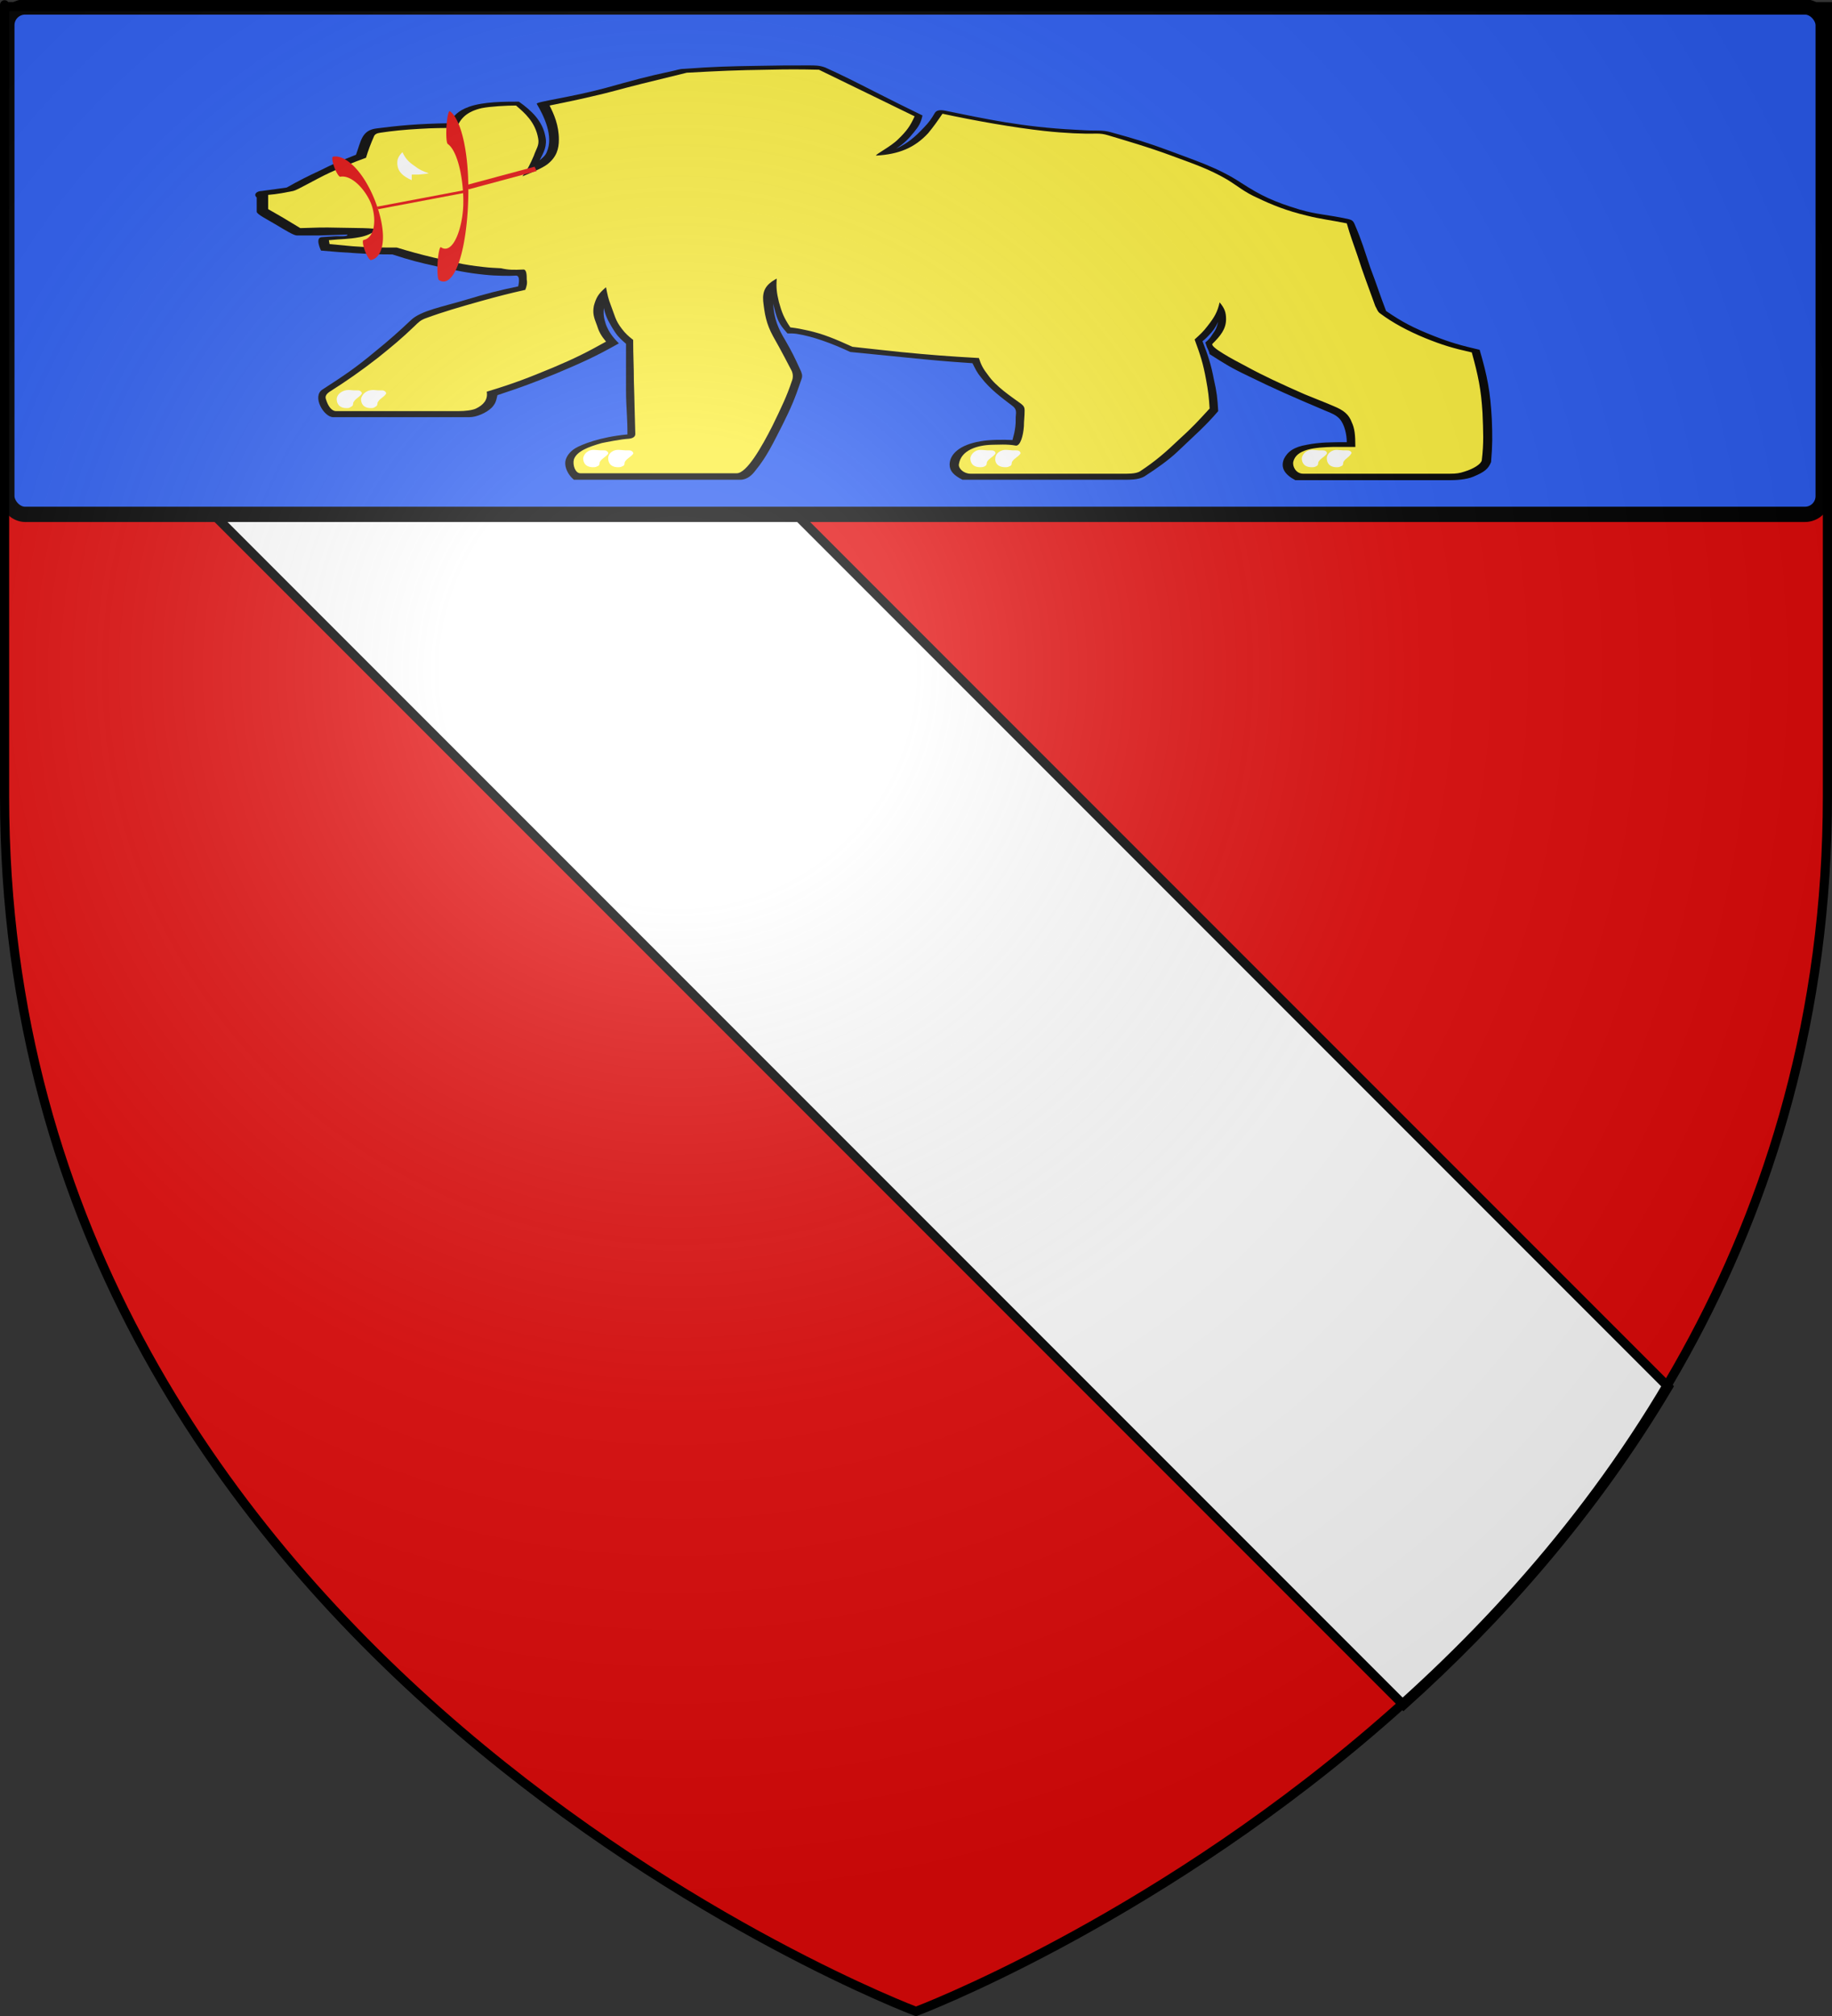 <?xml version="1.0" encoding="UTF-8" standalone="no"?>
<svg
   xmlns:dc="http://purl.org/dc/elements/1.1/"
   xmlns:cc="http://creativecommons.org/ns#"
   xmlns:rdf="http://www.w3.org/1999/02/22-rdf-syntax-ns#"
   xmlns:svg="http://www.w3.org/2000/svg"
   xmlns="http://www.w3.org/2000/svg"
   xmlns:xlink="http://www.w3.org/1999/xlink"
   xmlns:sodipodi="http://sodipodi.sourceforge.net/DTD/sodipodi-0.dtd"
   xmlns:inkscape="http://www.inkscape.org/namespaces/inkscape"
   height="660"
   width="600"
   version="1.0"
   id="svg2"
   sodipodi:version="0.32"
   inkscape:version="0.46"
   sodipodi:docname="Blason_chiry ourscamps.svg"
   sodipodi:docbase="D:\Mes documents\Renaud-Notre Lapin"
   inkscape:export-filename="/Users/olivier/Desktop/Blason Rouge/Blason_Vide_3D.png"
   inkscape:export-xdpi="144"
   inkscape:export-ydpi="144"
   inkscape:output_extension="org.inkscape.output.svg.inkscape">
  <rect width="100%" height="100%" fill="#333333" stroke="none"/>
  <sodipodi:namedview
     inkscape:window-height="801"
     inkscape:window-width="1112"
     inkscape:pageshadow="2"
     inkscape:pageopacity="0.0"
     guidetolerance="10.0"
     gridtolerance="10.0"
     objecttolerance="10.0"
     borderopacity="1.0"
     bordercolor="#666666"
     pagecolor="#ffffff"
     id="base"
     showgrid="false"
     height="660px"
     inkscape:zoom="0.44547727"
     inkscape:cx="130.62484"
     inkscape:cy="575.18486"
     inkscape:window-x="120"
     inkscape:window-y="320"
     inkscape:current-layer="g3521" />
  <desc
     id="desc4">Flag of Canton of Valais (Wallis)</desc>
  <defs
     id="defs6">
    <inkscape:perspective
       sodipodi:type="inkscape:persp3d"
       inkscape:vp_x="0 : 330 : 1"
       inkscape:vp_y="0 : 1000 : 0"
       inkscape:vp_z="600 : 330 : 1"
       inkscape:persp3d-origin="300 : 220 : 1"
       id="perspective35" />
    <linearGradient
       id="linearGradient2893">
      <stop
         style="stop-color:white;stop-opacity:0.314;"
         offset="0"
         id="stop2895" />
      <stop
         id="stop2897"
         offset="0.19"
         style="stop-color:white;stop-opacity:0.251;" />
      <stop
         style="stop-color:#6b6b6b;stop-opacity:0.125;"
         offset="0.6"
         id="stop2901" />
      <stop
         style="stop-color:black;stop-opacity:0.125;"
         offset="1"
         id="stop2899" />
    </linearGradient>
    <linearGradient
       id="linearGradient2885">
      <stop
         id="stop2887"
         offset="0"
         style="stop-color:white;stop-opacity:1;" />
      <stop
         style="stop-color:white;stop-opacity:1;"
         offset="0.229"
         id="stop2891" />
      <stop
         id="stop2889"
         offset="1"
         style="stop-color:black;stop-opacity:1;" />
    </linearGradient>
    <linearGradient
       id="linearGradient2955">
      <stop
         id="stop2867"
         offset="0"
         style="stop-color:#fd0000;stop-opacity:1;" />
      <stop
         style="stop-color:#e77275;stop-opacity:0.659;"
         offset="0.5"
         id="stop2873" />
      <stop
         style="stop-color:black;stop-opacity:0.323;"
         offset="1"
         id="stop2959" />
    </linearGradient>
    <radialGradient
       inkscape:collect="always"
       xlink:href="#linearGradient2955"
       id="radialGradient2961"
       cx="225.524"
       cy="218.901"
       fx="225.524"
       fy="218.901"
       r="300"
       gradientTransform="matrix(-4.167939e-4,2.183,-1.884,-3.599562e-4,615.597,-289.121)"
       gradientUnits="userSpaceOnUse" />
    <polygon
       id="star"
       transform="scale(53,53)"
       points="0,-1 0.588,0.809 -0.951,-0.309 0.951,-0.309 -0.588,0.809 0,-1 " />
    <clipPath
       id="clip">
      <path
         d="M 0,-200 L 0,600 L 300,600 L 300,-200 L 0,-200 z "
         id="path10" />
    </clipPath>
    <radialGradient
       inkscape:collect="always"
       xlink:href="#linearGradient2955"
       id="radialGradient1911"
       gradientUnits="userSpaceOnUse"
       gradientTransform="matrix(-4.167939e-4,2.183,-1.884,-3.599562e-4,615.597,-289.121)"
       cx="225.524"
       cy="218.901"
       fx="225.524"
       fy="218.901"
       r="300" />
    <radialGradient
       inkscape:collect="always"
       xlink:href="#linearGradient2955"
       id="radialGradient2865"
       gradientUnits="userSpaceOnUse"
       gradientTransform="matrix(0,1.749,-1.593,-1.049767e-7,551.788,-191.29)"
       cx="225.524"
       cy="218.901"
       fx="225.524"
       fy="218.901"
       r="300" />
    <radialGradient
       inkscape:collect="always"
       xlink:href="#linearGradient2955"
       id="radialGradient2871"
       gradientUnits="userSpaceOnUse"
       gradientTransform="matrix(0,1.386,-1.323,-5.741131e-8,-158.082,-109.541)"
       cx="225.524"
       cy="218.901"
       fx="225.524"
       fy="218.901"
       r="300" />
    <radialGradient
       inkscape:collect="always"
       xlink:href="#linearGradient2893"
       id="radialGradient3163"
       gradientUnits="userSpaceOnUse"
       gradientTransform="matrix(1.353,0,0,1.349,-77.629,-85.747)"
       cx="221.445"
       cy="226.331"
       fx="221.445"
       fy="226.331"
       r="300" />
    <radialGradient
       gradientTransform="matrix(0,1.386,-1.323,-5.741131e-8,-158.082,-109.541)"
       gradientUnits="userSpaceOnUse"
       xlink:href="#linearGradient2955"
       id="radialGradient2630"
       fy="218.901"
       fx="225.524"
       r="300"
       cy="218.901"
       cx="225.524" />
    <radialGradient
       gradientTransform="matrix(0,1.749,-1.593,-1.049767e-7,551.788,-191.29)"
       gradientUnits="userSpaceOnUse"
       xlink:href="#linearGradient2955"
       id="radialGradient2628"
       fy="218.901"
       fx="225.524"
       r="300"
       cy="218.901"
       cx="225.524" />
    <radialGradient
       gradientTransform="matrix(-4.167939e-4,2.183,-1.884,-3.599562e-4,615.597,-289.121)"
       gradientUnits="userSpaceOnUse"
       xlink:href="#linearGradient2955"
       id="radialGradient2626"
       fy="218.901"
       fx="225.524"
       r="300"
       cy="218.901"
       cx="225.524" />
    <clipPath
       id="clipPath2622">
      <path
         id="path2624"
         d="M 0,-200 L 0,600 L 300,600 L 300,-200 L 0,-200 z " />
    </clipPath>
    <polygon
       id="polygon2620"
       transform="scale(53,53)"
       points="0,-1 0.588,0.809 -0.951,-0.309 0.951,-0.309 -0.588,0.809 0,-1 " />
    <radialGradient
       gradientTransform="matrix(-4.167939e-4,2.183,-1.884,-3.599562e-4,615.597,-289.121)"
       gradientUnits="userSpaceOnUse"
       xlink:href="#linearGradient2955"
       id="radialGradient2618"
       fy="218.901"
       fx="225.524"
       r="300"
       cy="218.901"
       cx="225.524" />
    <linearGradient
       id="linearGradient2610">
      <stop
         id="stop2612"
         offset="0"
         style="stop-color:#fd0000;stop-opacity:1" />
      <stop
         id="stop2614"
         offset="0.5"
         style="stop-color:#e77275;stop-opacity:0.659" />
      <stop
         id="stop2616"
         offset="1"
         style="stop-color:black;stop-opacity:0.323" />
    </linearGradient>
    <linearGradient
       id="linearGradient2602">
      <stop
         id="stop2604"
         offset="0"
         style="stop-color:white;stop-opacity:1" />
      <stop
         id="stop2606"
         offset="0.229"
         style="stop-color:white;stop-opacity:1" />
      <stop
         id="stop2608"
         offset="1"
         style="stop-color:black;stop-opacity:1" />
    </linearGradient>
    <linearGradient
       id="linearGradient2592">
      <stop
         id="stop2594"
         offset="0"
         style="stop-color:white;stop-opacity:0.314" />
      <stop
         id="stop2596"
         offset="0.19"
         style="stop-color:white;stop-opacity:0.251" />
      <stop
         id="stop2598"
         offset="0.6"
         style="stop-color:#6b6b6b;stop-opacity:0.125" />
      <stop
         id="stop2600"
         offset="1"
         style="stop-color:black;stop-opacity:0.125" />
    </linearGradient>
    <inkscape:perspective
       id="perspective32"
       inkscape:persp3d-origin="300 : 220 : 1"
       inkscape:vp_z="600 : 330 : 1"
       inkscape:vp_y="0 : 1000 : 0"
       inkscape:vp_x="0 : 330 : 1"
       sodipodi:type="inkscape:persp3d" />
    <inkscape:perspective
       id="perspective173"
       inkscape:persp3d-origin="179.5 : 145.33333 : 1"
       inkscape:vp_z="359 : 218 : 1"
       inkscape:vp_y="0 : 1000 : 0"
       inkscape:vp_x="0 : 218 : 1"
       sodipodi:type="inkscape:persp3d" />
  </defs>
  <g
     inkscape:groupmode="layer"
     id="layer3"
     inkscape:label="Fond écu"
     style="display:inline"
     sodipodi:insensitive="true">
    <path
       id="path2855"
       style="fill:#e20909;fill-opacity:1;fill-rule:evenodd;stroke:none;stroke-width:1px;stroke-linecap:butt;stroke-linejoin:miter;stroke-opacity:1"
       d="M 300,658.5 C 300,658.5 598.5,546.18 598.5,260.728 C 598.5,-24.723 598.5,2.176 598.5,2.176 L 1.5,2.176 L 1.5,260.728 C 1.5,546.18 300,658.5 300,658.5 z"
       sodipodi:nodetypes="cccccc" />
    <g
       id="g2632"
       style="opacity:1;display:inline"
       transform="matrix(-1,0,0,1,600.801,1.6835875e-2)">
      <g
         id="g5810">
        <path
           id="path2635"
           style="fill:#ffffff;fill-opacity:1;fill-rule:evenodd;stroke:#000000;stroke-width:3;stroke-linecap:butt;stroke-linejoin:miter;stroke-miterlimit:4;stroke-dasharray:none;stroke-opacity:1"
           d="M 598.5,100.781 L 141.125,558.156 C 109.776,530.024 79.086,495.486 54.437,454.031 L 506.281,2.188 L 598.5,2.188 L 598.5,100.781 z" />
        <rect
           id="rect4923"
           style="fill:none;fill-opacity:1;fill-rule:nonzero;stroke:none;stroke-width:7.56;stroke-linecap:round;stroke-linejoin:round;stroke-miterlimit:4;stroke-dasharray:none;stroke-opacity:1"
           y="3.375078e-14"
           x="0"
           height="660"
           width="600" />
      </g>
    </g>
    <rect
       style="opacity:1;fill:#2b5df2;fill-opacity:1;fill-rule:nonzero;stroke:#000000;stroke-width:5;stroke-linecap:round;stroke-miterlimit:4;stroke-dasharray:none;stroke-dashoffset:0;stroke-opacity:1"
       id="rect2638"
       width="594.868"
       height="166.114"
       x="2.245"
       y="2.278"
       ry="5.969" />
  </g>
  <g
     inkscape:groupmode="layer"
     id="layer4"
     inkscape:label="Meubles">
    <g
       id="g3481"
       transform="translate(587.148,214.152)">
      <g
         id="g3521"
         transform="matrix(1.887,0,0,1.413,-28.706,-287.469)">
        <path
           d="M -190.759,72.24 C -186.172,70.54 -183.816,69.64 -179.229,68.34 C -178.485,68.14 -177.989,67.84 -177.245,67.84 C -172.038,67.34 -169.311,67.24 -164.227,67.14 C -160.88,67.04 -159.02,67.04 -155.549,67.04 C -154.433,67.04 -153.689,67.04 -152.697,67.54 C -149.722,69.34 -147.49,70.84 -144.267,73.04 C -141.043,75.24 -139.184,76.44 -135.836,78.64 C -136.084,80.24 -136.456,81.14 -137.324,82.54 C -138.316,84.14 -138.936,85.04 -140.423,86.34 C -138.316,85.04 -137.076,83.54 -135.588,81.44 C -134.72,80.24 -134.349,79.54 -133.729,78.14 C -133.481,77.54 -132.985,77.24 -131.869,77.54 C -124.926,79.44 -118.355,81.34 -109.429,81.94 C -107.941,82.04 -107.197,82.14 -105.461,82.14 C -104.594,82.14 -103.85,82.24 -103.106,82.54 C -99.015,84.04 -96.783,84.94 -92.94,86.84 C -88.6,89.04 -84.509,90.74 -80.542,94.24 C -77.07,97.24 -74.839,98.64 -70.375,100.44 C -67.276,101.64 -65.788,101.54 -61.945,102.64 C -61.325,102.84 -61.077,103.04 -60.829,103.84 C -59.589,107.64 -59.093,110.04 -58.102,113.94 C -56.986,117.84 -56.49,120.04 -55.374,123.94 C -52.522,126.54 -50.663,127.84 -47.067,129.74 C -44.216,131.24 -42.356,131.94 -39.133,132.94 C -37.769,139.14 -37.273,142.74 -37.025,148.94 C -36.901,152.84 -36.901,155.04 -37.149,158.94 C -37.645,160.54 -38.265,161.24 -40.249,162.34 C -41.488,163.04 -43.348,163.14 -44.216,163.14 L -71.119,163.14 C -72.979,161.84 -73.723,160.24 -73.103,158.24 C -72.483,156.54 -71.367,155.44 -69.136,154.94 C -66.904,154.34 -64.796,154.34 -62.193,154.34 C -62.193,152.64 -62.565,150.24 -63.433,148.94 C -64.052,148.04 -64.796,147.64 -65.912,147.04 C -71.739,143.74 -74.839,141.94 -79.55,138.84 C -82.401,137.04 -83.641,135.94 -85.997,133.94 C -86.121,133.24 -86.245,132.94 -86.493,132.24 C -86.617,131.84 -86.617,131.64 -86.741,131.24 C -86.121,130.54 -85.873,130.14 -85.501,129.34 C -84.881,128.24 -84.757,127.64 -84.509,126.44 C -85.005,127.84 -85.377,128.54 -86.245,129.74 C -86.617,130.24 -86.741,130.44 -87.237,130.94 C -86.245,134.34 -85.749,136.34 -85.253,139.84 C -84.757,142.64 -84.633,144.24 -84.509,147.14 C -86.741,150.64 -88.6,152.74 -91.576,156.54 C -93.064,158.44 -95.295,160.54 -97.279,162.24 C -98.395,163.14 -100.006,163.04 -101.618,163.04 L -128.893,163.04 C -130.381,162.04 -131.125,161.04 -131.125,159.54 C -131.125,157.14 -129.389,154.94 -125.794,154.14 C -124.182,153.74 -121.951,153.74 -120.215,153.84 C -119.967,152.64 -119.843,152.04 -119.719,150.74 C -119.595,149.54 -119.719,149.04 -119.595,147.54 C -119.595,146.94 -119.719,146.44 -120.215,145.94 C -122.075,144.04 -124.058,142.14 -125.67,139.34 C -126.414,138.14 -126.662,137.34 -127.158,136.04 C -131.621,135.64 -134.101,135.34 -138.564,134.74 C -142.407,134.24 -144.515,133.94 -148.358,133.44 C -151.582,131.44 -154.805,129.84 -157.657,129.24 C -158.152,129.14 -158.648,129.14 -159.268,129.14 C -159.764,128.34 -160.136,127.84 -160.508,127.04 C -160.88,126.24 -161.252,125.14 -161.748,122.24 C -161.624,125.64 -160.88,128.04 -159.64,130.74 C -158.4,133.64 -158.152,134.34 -156.913,137.94 C -156.665,138.74 -156.665,139.24 -156.913,140.04 C -158.029,144.44 -158.648,146.34 -160.136,150.34 C -161.748,154.54 -162.864,157.74 -164.847,160.94 C -165.343,161.84 -166.211,163.04 -167.451,163.04 L -196.338,163.04 C -197.33,161.94 -197.95,160.24 -197.826,158.84 C -197.702,157.74 -197.082,156.54 -196.09,155.74 C -195.098,154.94 -191.875,153.14 -187.04,152.54 C -187.04,148.24 -187.288,146.24 -187.288,142.24 C -187.288,138.04 -187.288,135.74 -187.288,131.54 C -188.775,129.84 -189.023,129.24 -189.767,127.64 C -190.511,125.94 -190.883,124.94 -191.131,123.24 C -191.255,124.74 -191.131,125.64 -190.759,127.14 C -190.263,128.84 -189.519,130.14 -188.527,131.44 C -192.495,134.44 -194.974,135.94 -199.437,138.44 C -203.281,140.54 -205.512,141.64 -209.604,143.44 C -209.852,144.94 -209.976,145.44 -210.596,146.34 C -211.587,147.64 -213.323,148.54 -214.439,148.54 L -238.119,148.54 C -239.731,148.54 -241.838,143.74 -239.979,142.14 C -236.259,138.94 -234.152,137.04 -230.928,133.44 C -228.325,130.64 -226.589,128.54 -224.605,126.04 C -222.869,123.84 -219.026,122.94 -215.059,121.34 C -211.587,119.94 -209.604,119.24 -206.008,118.24 C -206.008,118.24 -205.512,115.74 -206.38,115.74 C -207.248,115.84 -209.728,115.84 -211.835,115.54 C -214.811,115.14 -216.918,114.54 -220.018,113.64 C -223.117,112.74 -224.853,112.14 -227.829,110.84 C -230.308,110.84 -231.796,110.74 -234.276,110.54 C -236.631,110.34 -237.871,110.24 -240.227,109.94 C -240.227,109.94 -241.342,106.94 -240.103,106.84 C -239.235,106.74 -238.863,106.74 -237.995,106.64 C -237.127,106.54 -235.639,106.84 -235.639,106.24 C -237.499,106.34 -238.491,106.34 -240.598,106.44 C -241.714,106.44 -242.954,106.44 -244.442,106.44 C -244.938,106.44 -246.425,105.24 -247.913,104.04 C -249.525,102.74 -251.385,101.54 -251.385,100.94 C -251.385,100.24 -251.385,97.64 -251.385,97.64 C -252.005,96.94 -251.385,96.14 -250.517,96.14 C -248.905,95.84 -246.178,95.34 -246.178,95.34 C -244.194,93.84 -242.582,92.74 -240.474,91.44 C -238.119,89.84 -236.755,89.14 -234.152,87.74 C -233.284,84.54 -233.16,82.04 -230.556,81.64 C -227.085,81.04 -223.489,80.54 -217.91,80.44 C -217.29,78.74 -216.423,77.54 -214.563,76.64 C -212.083,75.44 -208.364,75.44 -205.884,75.44 C -203.653,77.54 -201.793,79.94 -201.297,83.44 C -200.925,85.64 -201.545,87.14 -202.289,89.04 C -201.669,88.34 -201.297,87.94 -201.049,87.14 C -199.809,83.44 -201.545,78.74 -202.785,75.94 C -202.909,75.44 -196.834,74.44 -190.759,72.24"
           id="path2896" />
        <path
           style="fill:#fcef3c;fill-opacity:1"
           d="M -205.14,114.34 C -204.521,114.24 -204.521,115.74 -204.521,116.64 C -204.397,117.54 -204.521,118.14 -204.769,119.04 C -207.744,119.94 -209.48,120.54 -212.455,121.64 C -216.175,123.04 -219.026,124.14 -221.878,125.54 C -222.993,126.04 -223.365,126.64 -223.985,127.44 C -226.341,130.44 -227.705,131.94 -230.308,134.74 C -233.284,137.84 -235.887,140.24 -238.491,142.44 C -239.235,143.04 -239.607,143.64 -239.359,144.44 C -238.987,146.04 -238.367,147.14 -237.623,147.14 L -216.423,147.14 C -215.183,147.14 -213.943,146.94 -213.323,146.54 C -212.083,145.74 -211.215,144.54 -211.463,142.64 C -206.752,140.74 -204.273,139.44 -199.933,137.04 C -196.214,134.94 -194.106,133.54 -190.759,131.04 C -191.627,129.64 -191.999,128.74 -192.371,127.14 C -192.867,125.44 -193.115,124.44 -192.867,122.74 C -192.495,120.94 -192.123,119.94 -190.759,118.44 C -190.511,120.14 -190.387,121.04 -189.891,122.74 C -189.271,124.84 -189.147,126.14 -188.031,128.04 C -187.412,129.14 -186.916,129.74 -186.048,130.64 C -186.048,134.44 -185.924,136.54 -185.924,140.24 C -185.8,145.04 -185.8,147.54 -185.676,152.44 C -185.676,153.04 -186.048,153.44 -186.792,153.54 C -188.155,153.64 -190.759,154.34 -191.503,154.54 C -193.858,155.44 -195.842,156.44 -196.338,158.34 C -196.586,159.64 -196.09,161.54 -195.222,161.54 L -168.071,161.54 C -166.335,161.54 -163.732,155.44 -161.872,150.54 C -160.384,146.44 -159.392,143.74 -158.524,140.24 C -158.276,139.44 -158.276,138.64 -158.524,137.84 C -159.02,136.54 -160.508,132.74 -161.748,129.84 C -162.988,126.84 -163.236,124.54 -163.484,121.64 C -163.608,119.34 -163.112,117.84 -161.128,116.44 C -161.252,118.54 -161.128,119.74 -160.756,121.84 C -160.26,124.24 -159.888,125.54 -158.772,127.74 C -157.533,127.94 -156.789,128.14 -155.797,128.44 C -153.069,129.24 -150.962,130.44 -147.986,132.24 C -144.763,132.74 -143.027,132.94 -139.68,133.44 C -134.349,134.14 -131.373,134.44 -126.042,134.84 C -125.67,136.44 -125.298,137.34 -124.43,138.84 C -123.066,141.44 -120.587,143.64 -118.727,145.44 C -118.231,145.94 -118.107,146.34 -118.107,146.94 C -118.107,148.44 -118.231,149.34 -118.231,150.64 C -118.355,152.94 -118.851,155.14 -119.595,155.14 C -121.207,154.74 -122.695,154.94 -123.81,154.94 C -126.29,155.04 -129.141,156.14 -129.513,159.44 C -129.637,160.44 -128.646,161.64 -127.53,161.64 L -101.122,161.64 C -100.378,161.64 -98.767,161.74 -98.023,161.04 C -95.419,158.74 -93.683,156.74 -91.328,153.74 C -89.096,151.04 -87.98,149.44 -85.997,146.54 C -86.121,143.94 -86.245,142.44 -86.617,139.84 C -87.113,136.14 -87.608,134.14 -88.6,130.54 C -87.608,129.34 -87.113,128.74 -86.369,127.44 C -85.129,125.34 -84.633,124.14 -84.261,121.94 C -83.393,123.34 -83.145,124.24 -83.145,125.84 C -83.145,128.14 -84.137,129.74 -85.501,131.54 C -85.997,132.24 -82.153,135.04 -79.55,136.84 C -76.822,138.84 -73.599,140.84 -69.508,143.24 C -67.524,144.34 -65.912,145.14 -64.548,145.94 C -62.689,146.94 -61.821,147.94 -61.325,149.74 C -60.829,151.14 -60.705,152.64 -60.705,155.44 C -62.317,155.44 -63.433,155.44 -64.548,155.44 C -67.772,155.54 -70.995,155.94 -71.491,158.94 C -71.615,160.04 -70.995,161.64 -69.756,161.64 L -44.216,161.64 C -43.224,161.64 -42.604,161.54 -41.736,161.14 C -40.249,160.54 -38.885,159.44 -38.761,158.54 C -38.389,154.44 -38.513,151.84 -38.637,147.54 C -38.885,142.04 -39.381,138.94 -40.496,133.54 C -43.844,132.54 -45.58,131.84 -48.555,130.24 C -51.655,128.54 -54.258,126.64 -56.366,124.54 C -56.862,124.14 -56.986,123.34 -57.234,122.84 C -58.721,117.34 -59.217,115.74 -60.333,111.14 C -61.077,108.24 -61.573,106.54 -62.193,103.64 C -65.168,102.84 -66.78,102.64 -69.136,101.84 C -72.607,100.74 -75.211,99.34 -77.69,97.74 C -79.922,96.44 -81.162,94.94 -83.021,93.44 C -86.121,91.04 -88.6,89.94 -92.444,88.04 C -96.659,85.94 -101.122,84.24 -103.602,83.24 C -104.346,82.94 -104.842,82.84 -105.709,82.84 C -107.817,82.94 -111.164,82.74 -114.636,82.24 C -120.091,81.44 -126.786,79.84 -132.365,78.24 C -133.233,79.94 -133.853,81.14 -134.844,82.74 C -137.2,86.14 -139.928,87.64 -143.895,87.94 C -144.019,87.64 -141.291,85.84 -140.052,84.14 C -138.564,82.24 -137.944,81.04 -137.2,78.84 C -139.928,77.04 -141.539,76.04 -144.267,74.24 C -147.986,71.84 -150.094,70.44 -153.813,68.04 C -157.285,67.94 -159.144,67.94 -162.616,68.04 C -168.195,68.14 -171.294,68.34 -176.749,68.74 C -179.849,69.74 -181.584,70.34 -184.684,71.34 C -188.031,72.44 -189.891,73.24 -193.239,74.24 C -196.09,75.14 -197.702,75.54 -200.553,76.34 C -199.809,78.34 -198.942,80.84 -198.942,84.24 C -198.942,86.34 -199.313,88.24 -200.925,89.94 C -201.917,90.94 -203.653,91.84 -205.264,92.74 C -204.273,90.94 -203.901,89.84 -203.281,87.94 C -202.909,86.44 -202.289,85.54 -202.537,83.94 C -203.033,80.14 -204.893,78.04 -206.38,76.34 C -207.992,76.34 -210.844,76.54 -212.331,76.94 C -214.935,77.74 -216.051,79.34 -216.671,81.54 C -219.15,81.54 -220.638,81.54 -223.117,81.74 C -225.845,81.94 -227.953,82.24 -229.936,82.64 C -230.556,82.74 -230.928,83.04 -231.052,83.54 C -231.548,85.04 -232.044,86.74 -232.416,88.44 C -234.895,89.64 -236.259,90.44 -238.615,91.84 C -241.218,93.44 -244.318,95.94 -245.062,96.14 C -245.806,96.34 -246.301,96.44 -247.045,96.64 C -247.913,96.84 -248.533,96.94 -249.401,97.04 L -249.401,100.34 C -248.409,101.14 -247.789,101.54 -246.797,102.34 C -245.682,103.24 -244.938,103.84 -243.822,104.74 C -241.342,104.64 -239.855,104.54 -237.375,104.64 C -234.647,104.74 -230.556,104.64 -230.432,105.14 C -231.424,105.94 -232.292,106.54 -233.532,106.84 C -235.515,107.34 -236.631,107.24 -238.863,107.54 L -238.739,108.44 C -237.127,108.64 -236.383,108.74 -234.771,108.94 C -231.796,109.24 -230.06,109.24 -227.085,109.24 C -224.605,110.24 -223.241,110.74 -220.762,111.54 C -217.538,112.54 -215.555,113.24 -212.083,113.74 C -210.844,113.94 -210.224,113.94 -208.984,114.04 C -207.744,114.44 -206.752,114.44 -205.14,114.34"
           id="path2898" />
        <path
           d="M -70.003,158.04 C -70.003,159.04 -69.632,160.14 -68.268,160.14 C -67.772,160.14 -67.648,160.04 -67.4,159.84 C -67.028,159.54 -67.276,159.14 -67.028,158.74 C -66.656,158.04 -66.16,157.84 -65.664,157.04 C -65.54,156.74 -65.788,156.24 -66.284,156.24 C -66.904,156.24 -67.152,156.24 -67.896,156.14 C -69.136,155.94 -69.879,157.04 -70.003,158.04"
           id="path2900"
           style="fill:#ffffff" />
        <path
           d="M -65.664,158.04 C -65.664,159.04 -65.292,160.14 -63.929,160.14 C -63.433,160.14 -63.433,160.04 -63.061,159.84 C -62.689,159.54 -62.937,159.14 -62.689,158.74 C -62.317,158.04 -61.821,157.84 -61.449,157.04 C -61.201,156.74 -61.573,156.24 -62.069,156.24 C -62.689,156.24 -62.937,156.24 -63.681,156.14 C -64.796,155.94 -65.664,157.04 -65.664,158.04"
           id="path2902"
           style="fill:#ffffff" />
        <path
           d="M -127.53,158.04 C -127.53,159.04 -127.158,160.14 -125.794,160.14 C -125.298,160.14 -125.174,160.04 -124.926,159.84 C -124.554,159.54 -124.802,159.14 -124.554,158.74 C -124.182,158.04 -123.686,157.84 -123.19,157.04 C -123.066,156.74 -123.314,156.24 -123.81,156.24 C -124.43,156.24 -124.678,156.24 -125.422,156.14 C -126.662,155.94 -127.406,157.04 -127.53,158.04"
           id="path2904"
           style="fill:#ffffff" />
        <path
           d="M -123.19,158.04 C -123.314,159.04 -122.819,160.14 -121.455,160.14 C -120.959,160.14 -120.959,160.04 -120.587,159.84 C -120.215,159.54 -120.463,159.14 -120.215,158.74 C -119.843,158.04 -119.347,157.84 -118.851,157.04 C -118.727,156.74 -118.975,156.24 -119.471,156.24 C -120.091,156.24 -120.339,156.24 -121.083,156.14 C -122.323,155.94 -123.19,157.04 -123.19,158.04"
           id="path2906"
           style="fill:#ffffff" />
        <path
           d="M -194.726,158.04 C -194.726,159.04 -194.354,160.14 -192.991,160.14 C -192.495,160.14 -192.495,160.04 -192.123,159.84 C -191.751,159.54 -191.999,159.14 -191.751,158.74 C -191.379,158.04 -190.883,157.84 -190.387,157.04 C -190.263,156.74 -190.635,156.24 -191.007,156.24 C -191.627,156.24 -191.875,156.24 -192.619,156.14 C -193.858,155.94 -194.602,157.04 -194.726,158.04"
           id="path2908"
           style="fill:#ffffff" />
        <path
           d="M -190.387,158.04 C -190.387,159.04 -190.015,160.14 -188.651,160.14 C -188.155,160.14 -188.155,160.04 -187.783,159.84 C -187.412,159.54 -187.659,159.14 -187.412,158.74 C -187.04,158.04 -186.544,157.84 -186.048,157.04 C -185.924,156.74 -186.296,156.24 -186.668,156.24 C -187.288,156.24 -187.535,156.24 -188.279,156.14 C -189.643,155.94 -190.387,157.04 -190.387,158.04"
           id="path2910"
           style="fill:#ffffff" />
        <path
           d="M -237.499,144.34 C -237.499,145.34 -237.127,146.44 -235.763,146.44 C -235.267,146.44 -235.267,146.34 -234.895,146.04 C -234.523,145.74 -234.771,145.34 -234.523,144.94 C -234.152,144.14 -233.656,144.04 -233.16,143.14 C -233.036,142.84 -233.408,142.34 -233.78,142.34 C -234.4,142.34 -234.647,142.34 -235.391,142.24 C -236.631,142.24 -237.499,143.34 -237.499,144.34"
           id="path2912"
           style="fill:#ffffff" />
        <path
           d="M -233.284,144.34 C -233.284,145.34 -232.912,146.44 -231.548,146.44 C -231.052,146.44 -231.052,146.34 -230.68,146.04 C -230.308,145.74 -230.556,145.34 -230.308,144.94 C -229.936,144.14 -229.44,144.04 -228.944,143.14 C -228.82,142.84 -229.192,142.34 -229.564,142.34 C -230.184,142.34 -230.432,142.34 -231.176,142.24 C -232.416,142.24 -233.16,143.34 -233.284,144.34"
           id="path2914"
           style="fill:#ffffff" />
        <path
           clip-rule="evenodd"
           d="M -235.887,145.74 C -235.763,145.24 -235.639,144.84 -235.391,144.44 C -235.019,143.94 -234.895,143.64 -234.4,143.24 C -234.4,143.24 -235.515,143.24 -236.135,143.14 C -236.631,143.44 -236.879,143.74 -236.879,144.24 C -236.755,144.84 -236.631,145.54 -235.887,145.74"
           id="path2916"
           style="fill:#ffffff;fill-rule:evenodd" />
        <path
           clip-rule="evenodd"
           d="M -231.548,145.74 C -231.424,145.24 -231.3,144.84 -231.052,144.44 C -230.804,143.94 -230.556,143.64 -230.06,143.24 C -230.06,143.24 -231.052,143.24 -231.796,143.14 C -232.292,143.44 -232.54,143.74 -232.54,144.24 C -232.54,144.84 -232.416,145.54 -231.548,145.74"
           id="path2918"
           style="fill:#ffffff;fill-rule:evenodd" />
        <path
           clip-rule="evenodd"
           d="M -192.991,159.44 C -192.867,158.94 -192.743,158.64 -192.495,158.14 C -192.247,157.64 -191.999,157.34 -191.503,156.94 C -191.503,156.94 -192.619,156.94 -193.239,156.84 C -193.734,157.14 -193.982,157.44 -193.982,158.04 C -193.982,158.54 -193.858,159.24 -192.991,159.44"
           id="path2920"
           style="fill:#ffffff;fill-rule:evenodd" />
        <path
           clip-rule="evenodd"
           d="M -188.775,159.44 C -188.651,158.94 -188.527,158.64 -188.279,158.14 C -188.031,157.64 -187.783,157.34 -187.288,156.94 C -187.288,156.94 -188.279,156.94 -188.899,156.84 C -189.395,157.14 -189.643,157.44 -189.643,158.04 C -189.767,158.54 -189.519,159.24 -188.775,159.44"
           id="path2922"
           style="fill:#ffffff;fill-rule:evenodd" />
        <path
           clip-rule="evenodd"
           d="M -125.794,159.44 C -125.67,158.94 -125.546,158.64 -125.298,158.14 C -124.926,157.64 -124.802,157.34 -124.306,156.94 C -124.306,156.94 -125.298,156.94 -126.042,156.84 C -126.538,157.14 -126.786,157.44 -126.786,158.04 C -126.786,158.54 -126.538,159.24 -125.794,159.44"
           id="path2924"
           style="fill:#ffffff;fill-rule:evenodd" />
        <path
           clip-rule="evenodd"
           d="M -121.579,159.44 C -121.455,158.94 -121.331,158.64 -121.083,158.14 C -120.711,157.64 -120.587,157.34 -120.091,156.94 C -120.091,156.94 -121.083,156.94 -121.827,156.84 C -122.323,157.14 -122.571,157.44 -122.571,158.04 C -122.447,158.54 -122.323,159.24 -121.579,159.44"
           id="path2926"
           style="fill:#ffffff;fill-rule:evenodd" />
        <path
           clip-rule="evenodd"
           d="M -68.268,159.44 C -68.144,158.94 -68.02,158.64 -67.772,158.14 C -67.4,157.64 -67.276,157.34 -66.78,156.94 C -66.78,156.94 -67.772,156.94 -68.392,156.84 C -68.888,157.14 -69.136,157.44 -69.136,158.04 C -69.26,158.54 -69.136,159.24 -68.268,159.44"
           id="path2928"
           style="fill:#ffffff;fill-rule:evenodd" />
        <path
           clip-rule="evenodd"
           d="M -64.052,159.44 C -63.929,158.94 -63.805,158.64 -63.557,158.14 C -63.185,157.64 -63.061,157.34 -62.565,156.94 C -62.565,156.94 -63.557,156.94 -64.3,156.84 C -64.796,157.14 -65.044,157.44 -65.044,158.04 C -65.044,158.54 -64.796,159.24 -64.052,159.44"
           id="path2930"
           style="fill:#ffffff;fill-rule:evenodd" />
        <path
           d="M -226.093,87.14 C -226.837,88.14 -227.085,88.94 -226.961,90.14 C -226.837,91.74 -225.969,92.74 -224.481,93.64 L -224.481,92.34 C -224.109,92.34 -223.737,92.34 -223.365,92.34 C -222.622,92.24 -222.25,92.24 -221.506,92.04 C -222.622,91.54 -223.241,91.14 -223.985,90.34 C -225.101,89.34 -225.597,88.54 -226.093,87.14"
           id="path2932"
           style="fill:#ffffff" />
        <path
           d="M -225.969,89.04 C -225.721,89.54 -225.473,89.84 -225.101,90.34 C -224.605,90.94 -224.109,91.24 -223.365,91.64 C -223.737,91.74 -223.985,91.74 -224.481,91.64 C -224.853,91.64 -225.101,91.64 -225.473,91.54 C -225.597,91.24 -225.721,91.14 -225.845,90.84 C -225.969,90.14 -226.093,89.74 -225.969,89.04"
           id="path2934"
           style="fill:#ffffff" />
        <path
           sodipodi:open="true"
           sodipodi:end="3.1415927"
           sodipodi:start="0"
           transform="matrix(0.525,1.911,0.338,-8.7188674e-2,-790.661,-1294.806)"
           d="M 756.773,476.77 A 5.051,11.224 0 1 1 746.671,476.77"
           sodipodi:ry="11.223917"
           sodipodi:rx="5.0507627"
           sodipodi:cy="476.76956"
           sodipodi:cx="751.72186"
           id="path3503"
           style="opacity:1;fill:none;fill-opacity:1;fill-rule:nonzero;stroke:#e20909;stroke-width:2.429;stroke-linecap:round;stroke-linejoin:miter;marker:none;marker-start:none;marker-mid:none;marker-end:none;stroke-miterlimit:4;stroke-dasharray:none;stroke-dashoffset:0;stroke-opacity:1;visibility:visible;display:inline;overflow:visible;enable-background:accumulate"
           sodipodi:type="arc" />
        <path
           sodipodi:open="true"
           sodipodi:end="3.1415927"
           sodipodi:start="0"
           transform="matrix(-0.152,3.12,0.325,0.296,-259.505,-2389.289)"
           d="M 756.773,476.77 A 5.051,11.224 0 1 1 746.671,476.77"
           sodipodi:ry="11.223917"
           sodipodi:rx="5.0507627"
           sodipodi:cy="476.76956"
           sodipodi:cx="751.72186"
           id="path3551"
           style="opacity:1;fill:none;fill-opacity:1;fill-rule:nonzero;stroke:#e20909;stroke-width:2.429;stroke-linecap:round;stroke-linejoin:miter;marker:none;marker-start:none;marker-mid:none;marker-end:none;stroke-miterlimit:4;stroke-dasharray:none;stroke-dashoffset:0;stroke-opacity:1;visibility:visible;display:inline;overflow:visible;enable-background:accumulate"
           sodipodi:type="arc" />
        <path
           style="fill:none;fill-rule:evenodd;stroke:#e20909;stroke-width:0.612px;stroke-linecap:butt;stroke-linejoin:miter;stroke-opacity:1"
           d="M -230.414,100.073 C -215.099,96.2 -215.099,96.2 -215.099,96.2"
           id="path3553" />
        <path
           style="fill:none;fill-rule:evenodd;stroke:#e20909;stroke-width:1.067px;stroke-linecap:butt;stroke-linejoin:miter;stroke-opacity:1"
           d="M -214.78,95.254 C -202.978,91.016 -202.978,91.016 -202.978,91.016"
           id="path3559" />
      </g>
    </g>
  </g>
  <g
     inkscape:groupmode="layer"
     id="layer2"
     inkscape:label="Reflet final"
     sodipodi:insensitive="true">
    <path
       sodipodi:nodetypes="cccccc"
       d="M 300,658.5 C 300,658.5 598.5,546.18 598.5,260.728 C 598.5,-24.723 598.5,2.176 598.5,2.176 L 1.5,2.176 L 1.5,260.728 C 1.5,546.18 300,658.5 300,658.5 z "
       style="opacity:1;fill:url(#radialGradient3163);fill-opacity:1;fill-rule:evenodd;stroke:none;stroke-width:1px;stroke-linecap:butt;stroke-linejoin:miter;stroke-opacity:1"
       id="path2875"
       inkscape:export-xdpi="144"
       inkscape:export-ydpi="144" />
  </g>
  <g
     inkscape:groupmode="layer"
     id="layer1"
     inkscape:label="Contour final"
     sodipodi:insensitive="true">
    <path
       sodipodi:nodetypes="cccccc"
       d="M 300,658.5 C 300,658.5 1.5,546.18 1.5,260.728 C 1.5,-24.723 1.5,2.176 1.5,2.176 L 598.5,2.176 L 598.5,260.728 C 598.5,546.18 300,658.5 300,658.5 z "
       style="opacity:1;fill:none;fill-opacity:1;fill-rule:evenodd;stroke:#000000;stroke-width:3;stroke-linecap:butt;stroke-linejoin:miter;stroke-miterlimit:4;stroke-dasharray:none;stroke-opacity:1"
       id="path1411"
       inkscape:export-xdpi="144"
       inkscape:export-ydpi="144" />
  </g>
</svg>
